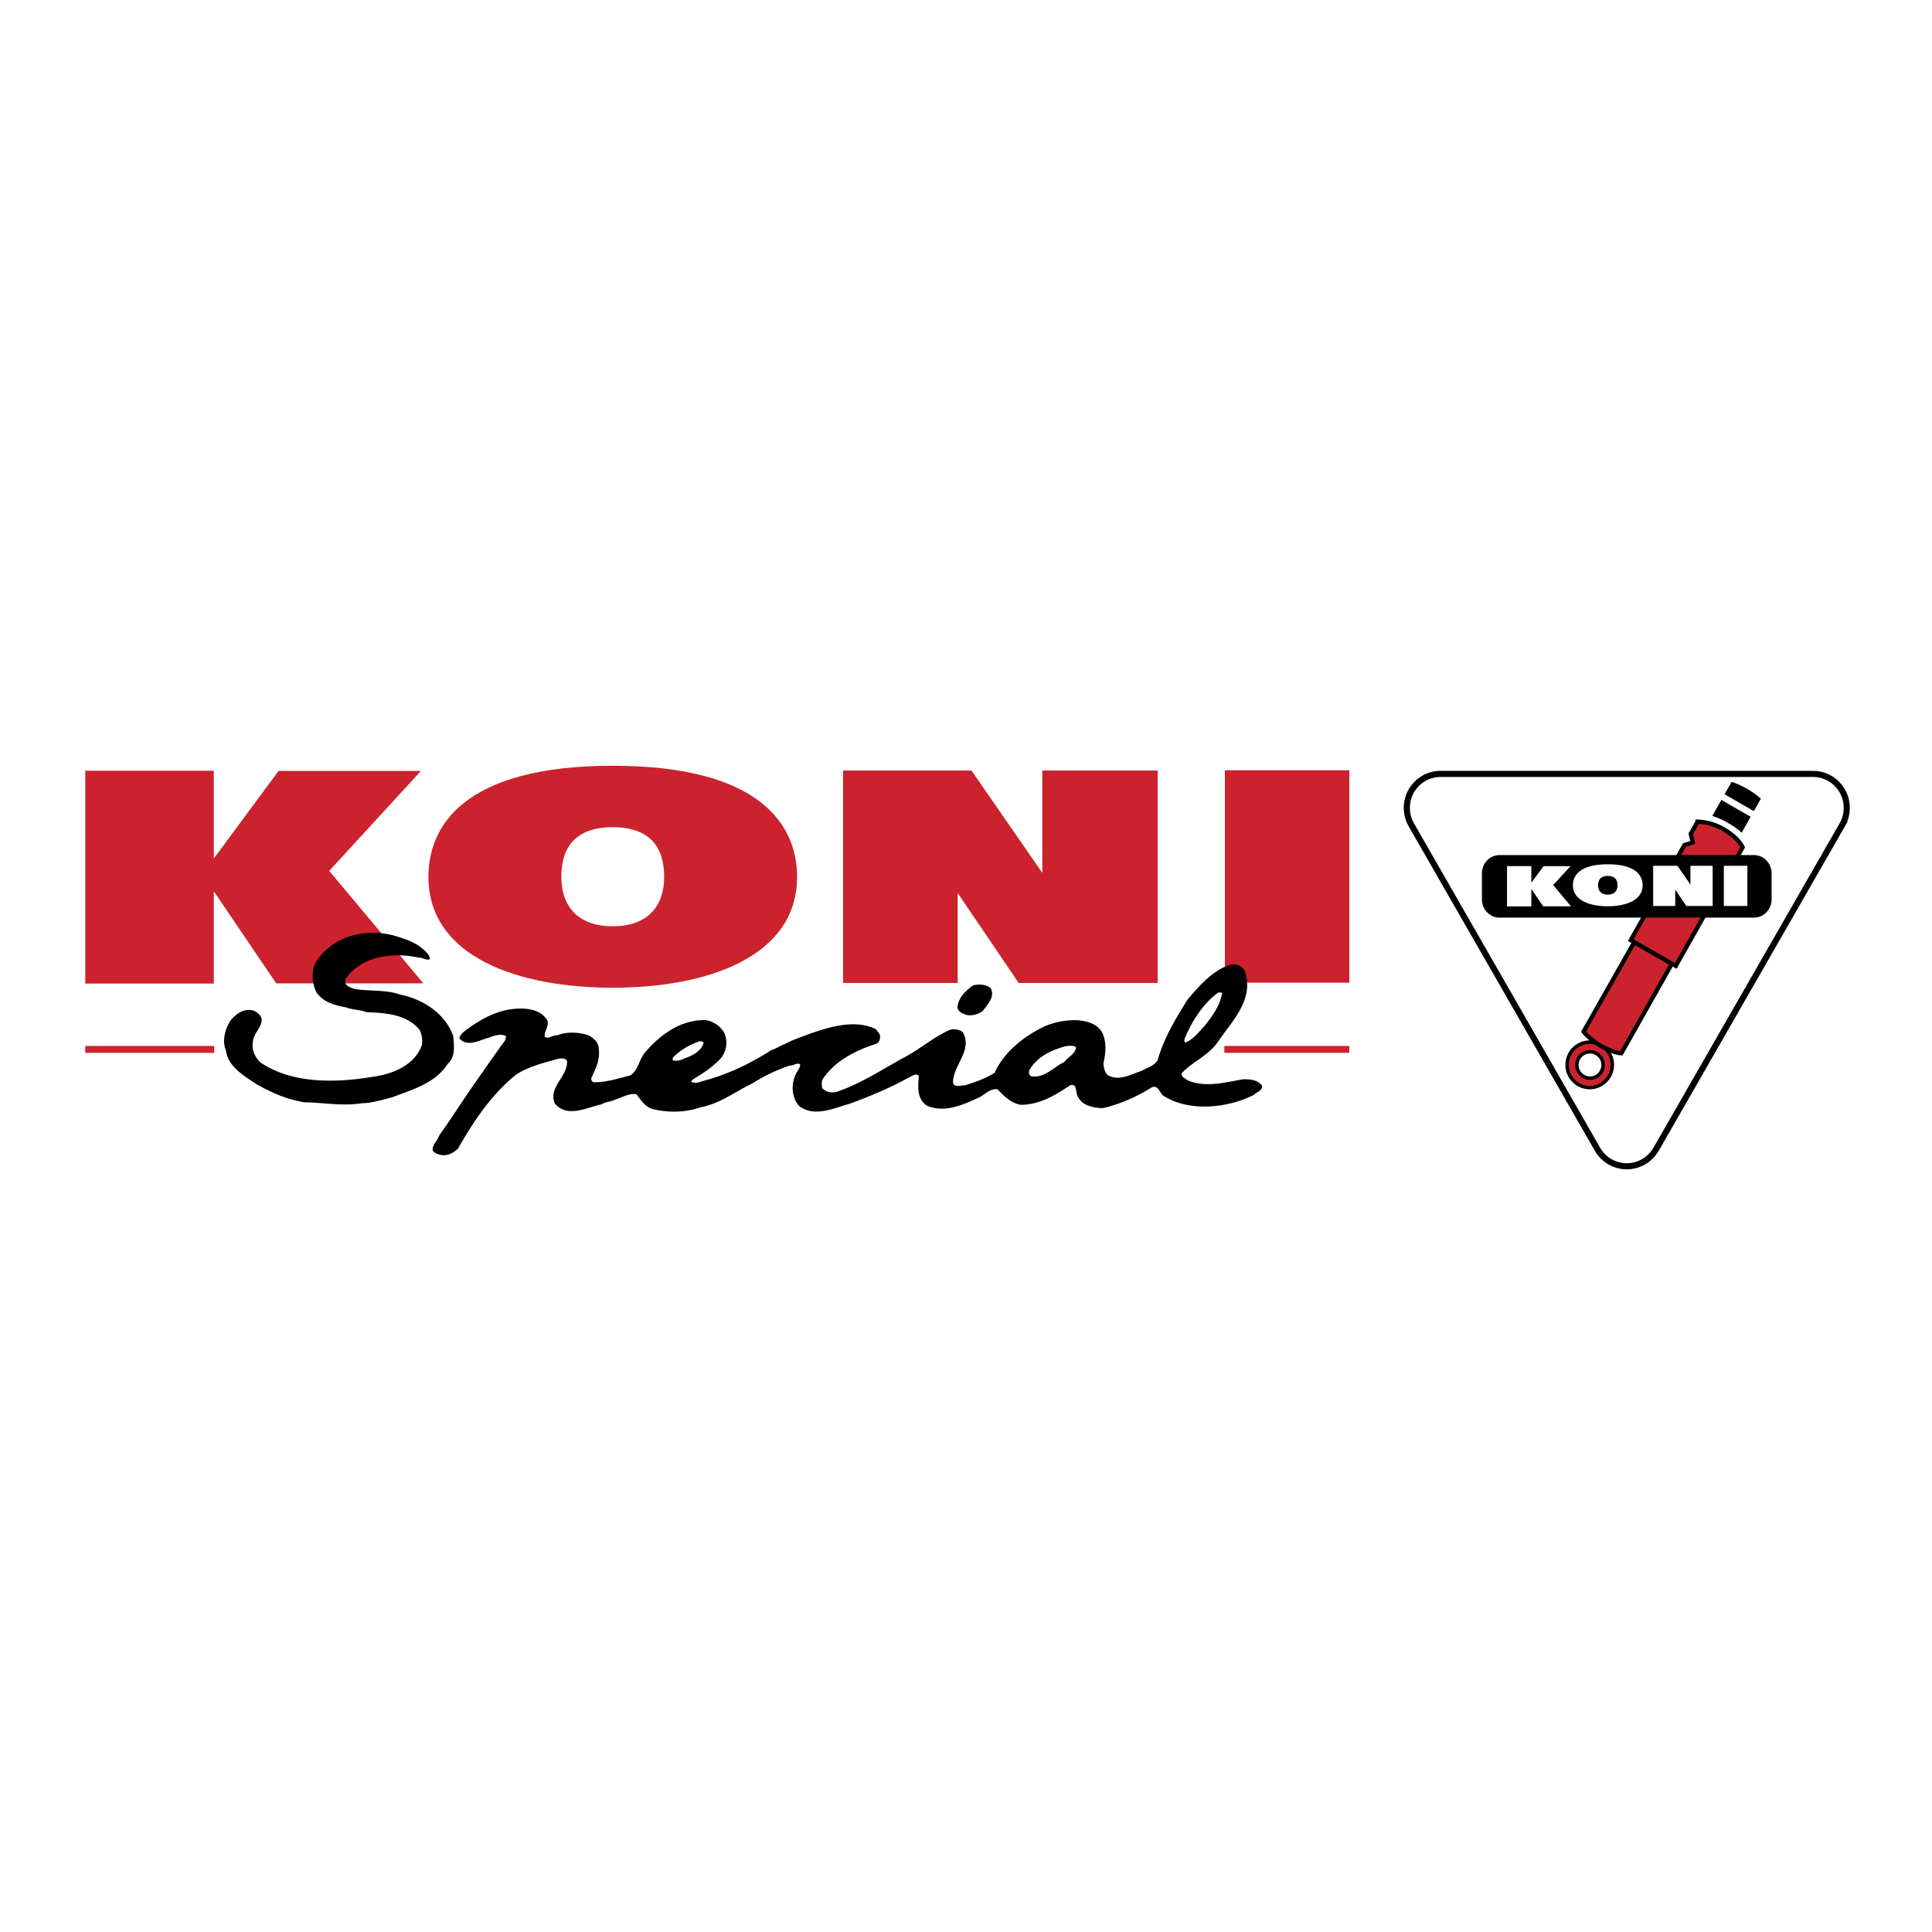 <svg xmlns="http://www.w3.org/2000/svg" width="2500" height="2500" viewBox="0 0 192.756 192.756">
    <path fill-rule="evenodd" clip-rule="evenodd" fill="#fff" d="M0 0h192.756v192.756H0V0z"/>
    <path d="M140.795 82.271l-.002-.005a3.401 3.401 0 0 1-.434-1.665c0-1.87 1.506-3.387 3.367-3.387h37.158c1.859 0 3.367 1.517 3.367 3.387 0 .608-.158 1.179-.438 1.671h.002L165.27 114.59l-.053.074a3.356 3.356 0 0 1-4.6 1.239 3.37 3.37 0 0 1-1.221-1.218v.001l-18.601-32.415z"
          fill-rule="evenodd" clip-rule="evenodd" fill="#fff"/>
    <path d="M140.795 82.271l-.002-.005a3.401 3.401 0 0 1-.434-1.665c0-1.87 1.506-3.387 3.367-3.387h37.158c1.859 0 3.367 1.517 3.367 3.387 0 .608-.158 1.179-.438 1.671h.002L165.27 114.59l-.053.074a3.357 3.357 0 0 1-5.821.021v.001l-18.601-32.415"
          fill="none" stroke="#000" stroke-width=".609" stroke-miterlimit="2.613"/>
    <path d="M157.326 106.253c0-.726.584-1.315 1.307-1.315s1.307.59 1.307 1.315c0 .727-.584 1.315-1.307 1.314a1.309 1.309 0 0 1-1.307-1.314zm1.279 2.254a2.263 2.263 0 0 0 2.256-2.269 2.261 2.261 0 0 0-2.256-2.266 2.26 2.26 0 0 0-2.252 2.266 2.261 2.261 0 0 0 2.252 2.269z"
          fill-rule="evenodd" clip-rule="evenodd" fill="#cc222d" stroke="#000" stroke-width=".342"
          stroke-miterlimit="2.613"/>
    <path d="M166.805 96.145l-5.047 8.942c-.494-.013-1.426-.391-2.033-.739-.604-.347-1.381-.95-1.729-1.425l5.059-8.926 3.75 2.148z"
          fill-rule="evenodd" clip-rule="evenodd" fill="#cc222d" stroke="#000" stroke-width=".427"
          stroke-miterlimit="2.613"/>
    <path d="M173.182 85.75l-.881.249.242.883-5.352 9.484-4.488-2.568 5.35-9.48.834-.268-.195-.863c.006-.006-.004.008 0 0 .271-.477.635-1.124.682-1.206a5.41 5.41 0 0 1 2.553.734c1.064.608 1.68 1.286 1.936 1.829l-.681 1.206z"
          fill-rule="evenodd" clip-rule="evenodd" fill="#cc222d" stroke="#000" stroke-width=".427"
          stroke-miterlimit="2.613"/>
    <path d="M172.377 82.086c.51.293.982.626 1.389.992l.898-1.588-2.922-1.682-.902 1.601a8.14 8.14 0 0 1 1.537.677zM174.303 78.697a8.48 8.48 0 0 0-1.541-.694l-.701 1.24 2.92 1.682.701-1.238a8.335 8.335 0 0 0-1.379-.99zM176.752 89.723c0 1.008-.783 1.827-1.752 1.827h-25.395c-.967 0-1.752-.818-1.752-1.827v-2.585c0-1.009.785-1.825 1.752-1.825H175c.969 0 1.752.816 1.752 1.825v2.585z"
          fill-rule="evenodd" clip-rule="evenodd"/>
    <path d="M159.438 88.325c-.002-.559.268-.936.969-.936.703 0 .973.377.973.936 0 .557-.314.934-.973.934-.657 0-.971-.378-.969-.934zm-2.51 0c0 1.531 1.732 2.094 3.479 2.094 1.748 0 3.479-.563 3.479-2.094 0-.958-.672-2.096-3.479-2.096-2.805 0-3.479 1.137-3.479 2.096zM164.936 86.381h2.421l1.311 1.887h-.016v-1.887h2.219v4.011h-2.625l-1.105-1.635-.002.002v1.633h-2.203v-4.011zM171.988 86.381h2.35v4.011h-2.35v-4.011zM156.736 90.425l-1.777-2.123 1.732-1.886h-2.685l-1.223 1.653v-1.657h-2.426v4.017h2.426v-1.741l1.178 1.737h2.775z"
          fill-rule="evenodd" clip-rule="evenodd" fill="#fff"/>
    <path d="M56.003 87.474c0-2.948 1.421-4.942 5.13-4.942 3.71 0 5.131 1.994 5.131 4.942 0 2.946-1.658 4.941-5.131 4.941-3.472 0-5.13-1.995-5.13-4.941zm-13.259 0c0 8.096 9.155 11.072 18.39 11.072 9.235 0 18.39-2.976 18.39-11.072 0-5.061-3.552-11.074-18.39-11.074-14.839 0-18.39 6.013-18.39 11.074zM122.207 76.849h12.416v21.194h-12.416V76.849zM84.112 76.876h12.812l7.07 10.213V76.876h11.508v21.193h-13.869l-6.088-8.977v8.977H84.112V76.876zM42.236 98.109l-9.391-11.222L42 76.916H27.794l-6.462 8.739v-8.76H8.508v21.237h12.824V88.92l6.225 9.189h14.679zM8.504 105.046H21.37v-.689H8.504v.689zM122.154 105.046h12.461v-.689h-12.461v.689z"
          fill-rule="evenodd" clip-rule="evenodd" fill="#cc222d"/>
    <path d="M42.489 94.956c.195.197.372.426.408.73-.371.18-.708-.158-1.099-.14-2.482-.546-5.654-.236-7.277 2.067-.125.126-.053.304-.07.481.196.374.621.462.975.586 1.455.229 3.155.046 4.52.56 2.217.423 4.507 1.896 5.274 4.141.091.944.218 2.086-.542 2.747-1.271 1.981-3.557 2.576-5.54 3.348-.991.251-1.982.575-3.063.595-1.931.309-3.705-.062-5.69-.094a12.628 12.628 0 0 1-3.706-1.238c-.372-.141-.709-.39-1.063-.551-1.243-.833-2.894-1.775-3.075-3.396-.41-.962-.076-2.067.4-2.889.565-.731 1.362-1.339 2.354-1.076.39.179.729.445.817.873-.015.873-.828 1.393-.88 2.247-.141.84.198 1.462.696 2.013 3.124 2.168 7.483 2.104 11.273 1.471 1.948-.273 4.109-1.098 4.883-3.132.087-.534.016-1.105-.234-1.568-1.314-1.548-3.335-1.667-5.32-1.751-.621-.267-1.383-.211-2.003-.477-1.082-.192-2.218-.477-2.928-1.455-.517-.979-.609-2.424.099-3.334 1.713-2.411 4.865-3.096 7.613-2.372 1.153.352 2.288.69 3.178 1.614zM98.816 98.558c.514.854-.264 1.604-.74 2.283-.459.357-1.078.537-1.664.414-.354-.123-.816-.301-.888-.729.051-.963.828-1.697 1.571-2.215.532-.142 1.241-.109 1.721.247z"
          fill-rule="evenodd" clip-rule="evenodd"/>
    <path d="M124.205 96.89c.928 2.833-1.211 4.888-2.641 6.978-.9 1.393-2.547 2.021-3.66 3.2-.107.375.338.497.533.693 1.809.798 3.775.224 5.617-.085.672-.002 1.436.05 1.863.655.037.516-.531.606-.832.911-2.531 1.29-6.357 1.728-8.93.129-.479-.23-.5-1.122-1.209-.906-1.539.966-3.166 1.683-4.92 2.097-.906-.031-1.988-.227-2.449-1.08-.318-.392-.039-1.428-.801-1.211-1.484 1.003-3.061 1.951-4.922 1.956-.939-.142-1.686-.853-2.324-1.546-.814-.123-1.346.645-2.035.896-1.486.683-3.293 1.471-4.995.745-1.03-.641-.927-1.923-.822-2.976-.32-.321-.728.037-1.046.18-1.875 1.04-3.841 1.847-5.824 2.582-1.558.433-3.558 1.399-5.068.245-.729-.767-.82-2.05-.415-3.013.123-.41.495-.679.512-1.144-.32-.23-.656.146-1.029.11a16.895 16.895 0 0 0-3.717 1.773c-1.734.825-3.291 2.06-5.239 2.402-1.453.538-3.296.543-4.802.153-.71-.247-1.101-.87-1.546-1.457-.78-.142-1.487.359-2.213.559-.389.214-.885.18-1.24.431-1.471.306-3.486 1.434-4.713-.095-.643-1.675 1.357-2.659 1.229-4.248-.195-.284-.584-.229-.867-.193-1.452.414-2.94.757-4.232 1.598-2.477 2.021-4.242 4.663-5.777 7.377-.495.464-1.132.786-1.824.592-.247-.054-.495-.159-.691-.391-.09-.569.458-.963.616-1.481 1.325-1.855 2.401-3.589 3.673-5.393.954-1.356 1.977-2.839 2.95-4.159-.001-.144.123-.286.034-.429-.55-.231-1.188-.015-1.683.182-.886.234-2.213 1.021-2.942.043.158-.553.778-.84 1.185-1.178 1.132-.772 2.318-1.38 3.647-1.65 1.345-.235 3.242-.239 3.972 1.113.125.624-.352 1.035-.279 1.587.407.268.779-.197 1.24-.145.938-.396 2.267-.327 3.206.027.481.302.941.711.943 1.316.145 1.104-.314 1.997-.719 2.854-.072.178.001.445.231.48 1.241.016 2.427-.381 3.597-.668.832-.483.898-1.554 1.466-2.25 1.536-1.841 3.641-3.359 6.141-3.277.745.141 1.454.62 1.828 1.314.338.854.216 1.711-.312 2.427-.814.928-1.857 1.57-2.85 2.182l-.176.214c.32.213.763.087 1.081-.038 2.48-.631 4.763-1.724 6.923-3.102.549-.18.938-.467 1.469-.664.672-.375 1.398-.592 2.106-.879 2.071-.735 4.746-1.615 6.893-.533.107.268.39.374.392.694 0 .304-.088.588-.354.731-2.018.647-4.161 1.687-5.395 3.579-.106.286-.07.535-.035.838.373.444.94.532 1.508.37 2.479-.843 4.671-2.346 6.992-3.582 1.379-.786 2.636-1.825 4.068-2.505.46-.233 1.046-.146 1.454.138 1.049 1.852-.983 3.283-.962 5.065.178.534.727.23 1.135.265 1.045-.306 2.07-.682 3.01-1.255.861-1.928 2.648-3.411 4.471-4.379 1.045-.571 2.25-.861 3.473-.881.992.033 2.092.226 2.697 1.08.568.927.465 2.192.219 3.227.018.428.127.821.375 1.14 1.119.711 2.375-.041 3.418-.382.551-.305 1.242-.484 1.611-1.056.615-2.195 1.797-4.158 2.998-6.069 1.166-1.375 2.582-3.002 4.332-3.486.601-.087 1.115.141 1.382.658zm-2.652 2.129c-1.557 1.145-2.6 2.823-3.338 4.554-.053.143-.088.339.037.445.795-.306 1.379-1.091 1.963-1.698.742-.964 1.518-2 1.711-3.23-.072-.125-.25-.036-.373-.071zm-51.751 4.868c-.955.323-1.841.808-2.619 1.575-.105.071-.089.285-.035.34.354.087.796-.021 1.133-.2.744-.251 1.7-.717 1.928-1.573-.124-.089-.249-.178-.407-.142zm37.479.532c-.654-.23-1.363.073-1.965.29-1.045.376-2.055 1.074-2.619 2.056-.088.252-.016.554.215.624 1.328.176 2.195-.914 3.275-1.434.389-.537 1.078-.77 1.166-1.43l-.072-.106z"
          fill-rule="evenodd" clip-rule="evenodd"/>
</svg>
